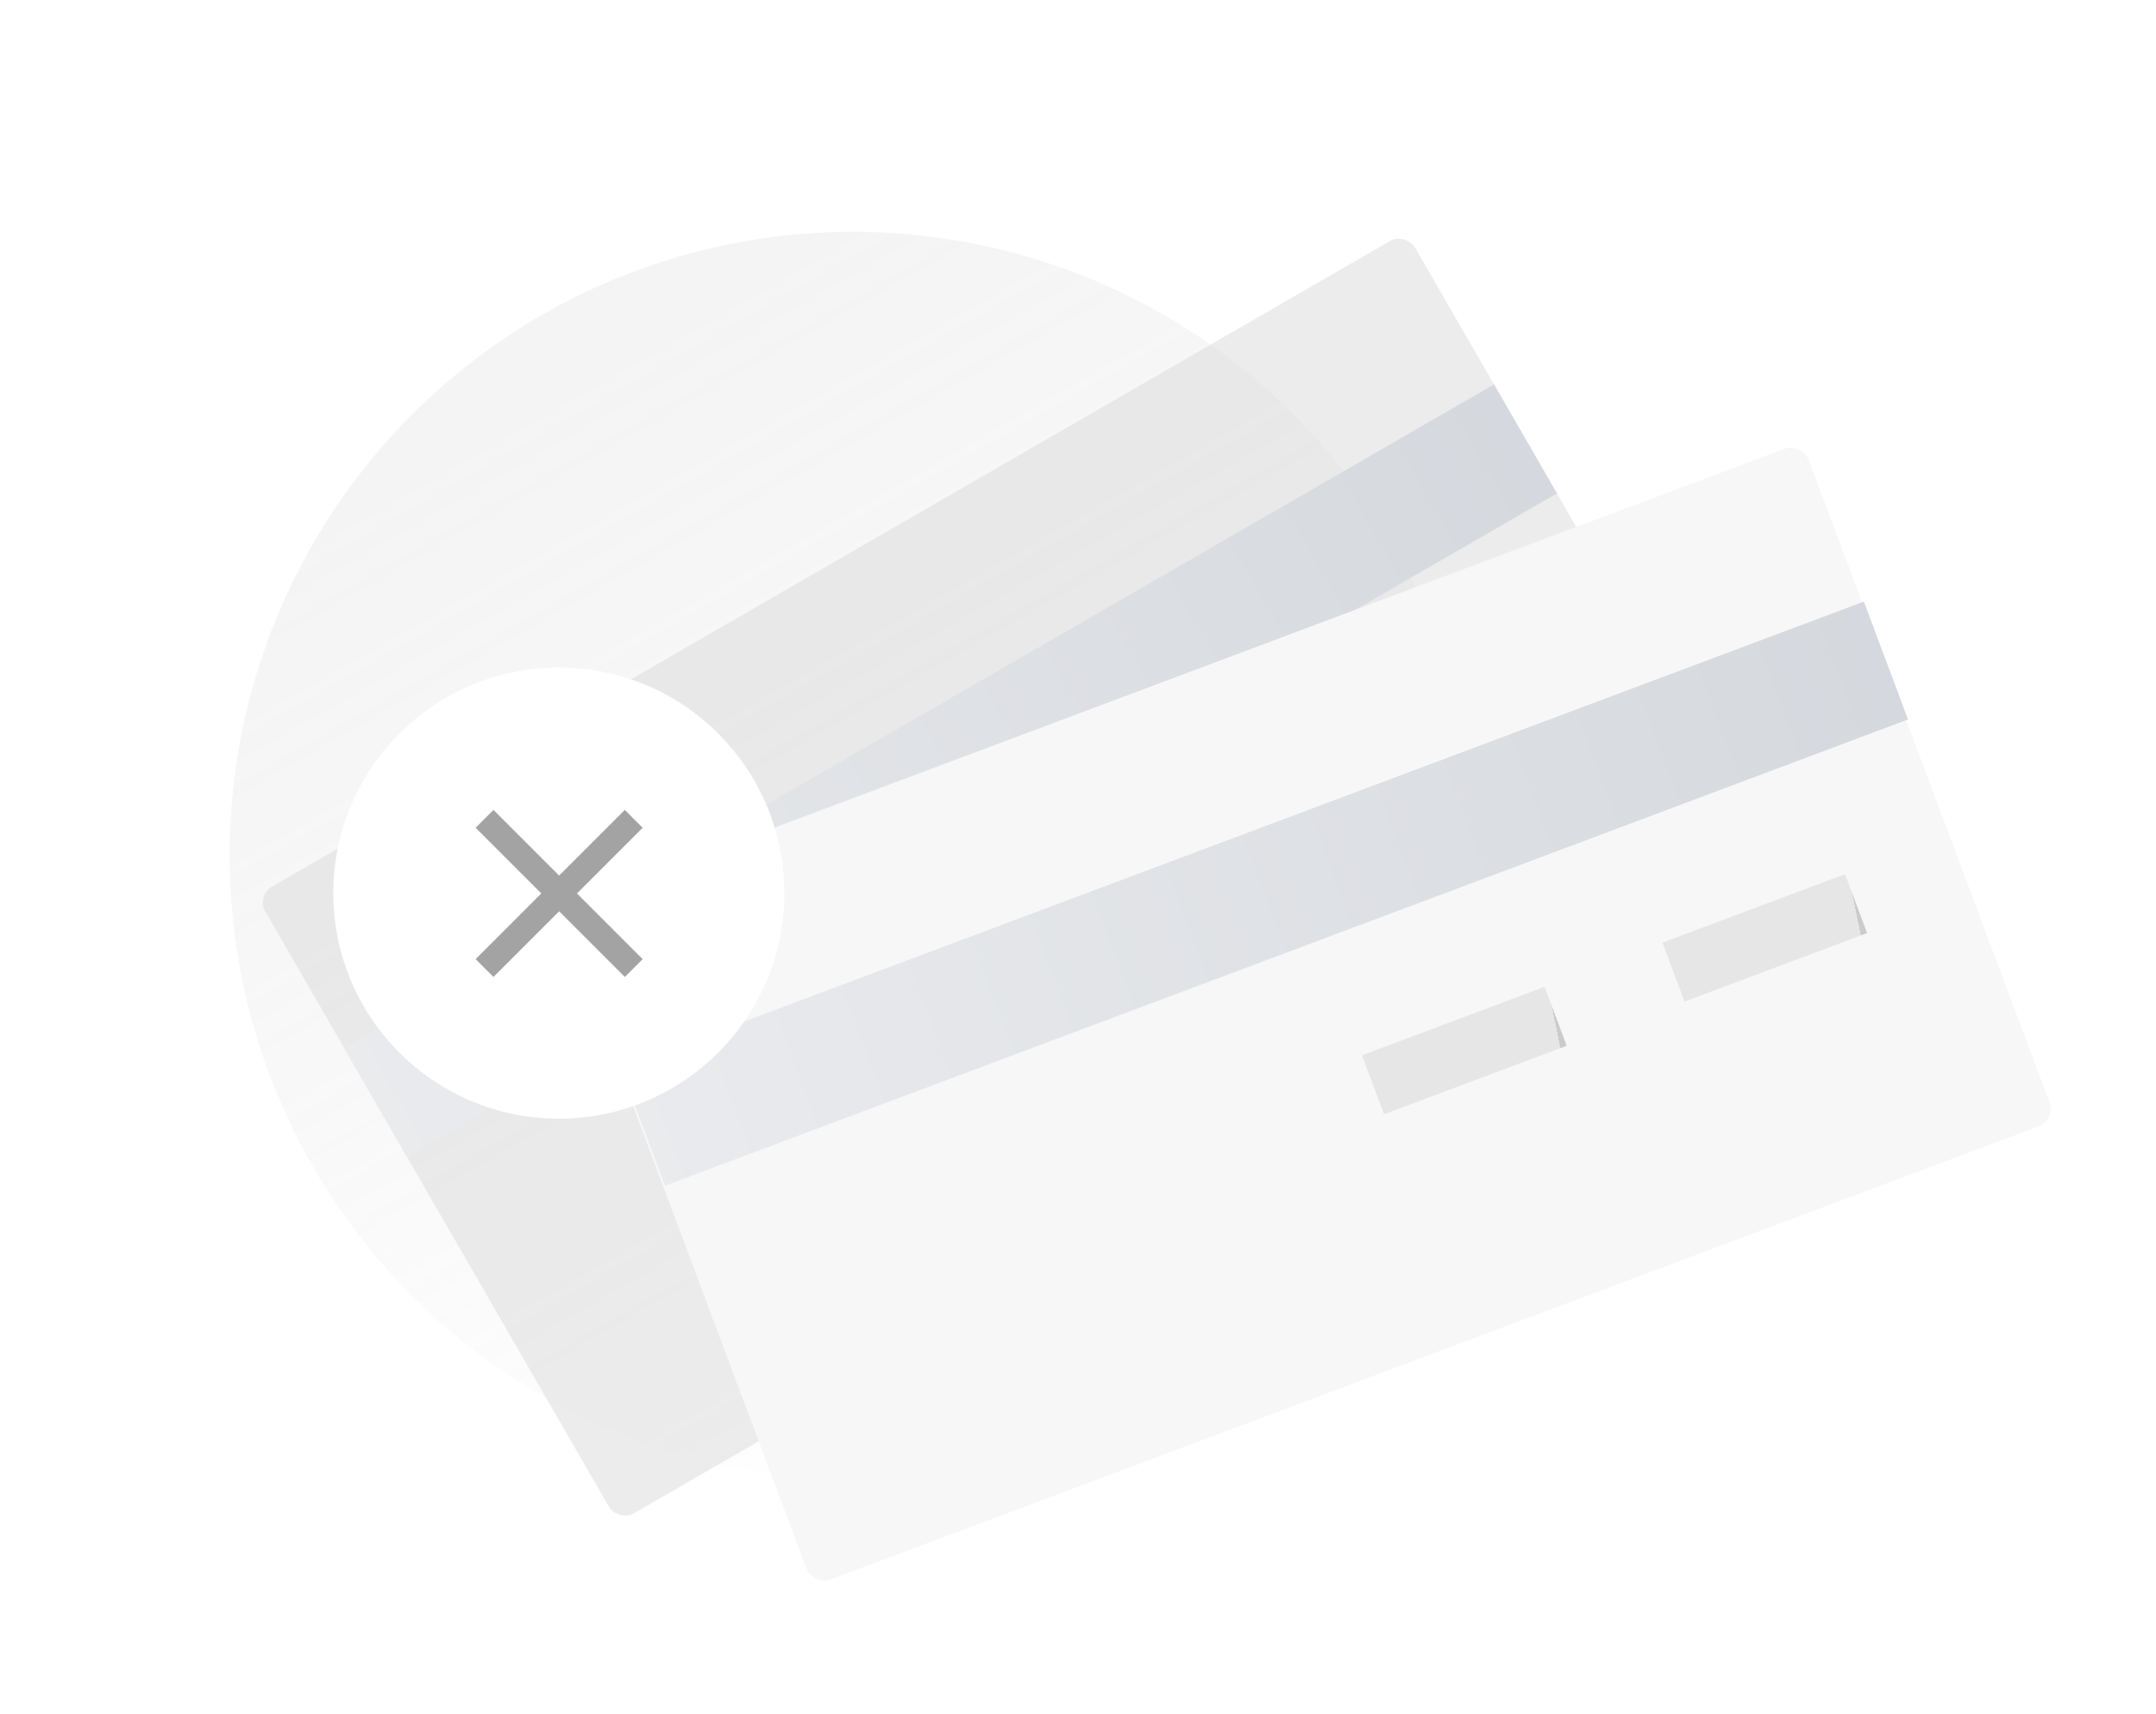 <svg width="307" height="244" viewBox="0 0 307 244" fill="none" xmlns="http://www.w3.org/2000/svg">
<circle opacity="0.15" cx="121.452" cy="121.756" r="88.756" transform="rotate(-120.373 121.452 121.756)" fill="url(#paint0_linear_2_45)"/>
<rect opacity="0.5" x="36.488" y="127.517" width="189.033" height="103.028" rx="2.593" transform="rotate(-30 36.488 127.517)" fill="#DADADA"/>
<rect x="49.029" y="149.24" width="189.033" height="17.918" transform="rotate(-30 49.029 149.24)" fill="url(#paint1_linear_2_45)"/>
<rect x="152.845" y="130.165" width="27.773" height="8.959" transform="rotate(-30 152.845 130.165)" fill="url(#paint2_linear_2_45)"/>
<rect x="192.414" y="107.32" width="27.773" height="8.959" transform="rotate(-30 192.414 107.32)" fill="url(#paint3_linear_2_45)"/>
<g filter="url(#filter0_d_2_45)">
<rect x="79.593" y="128.525" width="189.033" height="103.028" rx="2.593" transform="rotate(-20.554 79.593 128.525)" fill="#F7F7F7"/>
</g>
<rect x="88.4" y="152.013" width="189.033" height="17.918" transform="rotate(-20.554 88.4 152.013)" fill="url(#paint4_linear_2_45)"/>
<rect x="193.937" y="150.233" width="27.773" height="8.959" transform="rotate(-20.554 193.937 150.233)" fill="url(#paint5_linear_2_45)"/>
<rect x="236.716" y="134.193" width="27.773" height="8.959" transform="rotate(-20.554 236.716 134.193)" fill="url(#paint6_linear_2_45)"/>
<circle cx="79.57" cy="127.14" r="32.112" fill="white"/>
<path d="M68.998 116.569L90.239 137.811" stroke="#A3A3A3" stroke-width="3.59"/>
<path d="M90.24 116.569L68.999 137.811" stroke="#A3A3A3" stroke-width="3.59"/>
<defs>
<filter id="filter0_d_2_45" x="65.568" y="48.931" width="241.221" height="190.886" filterUnits="userSpaceOnUse" color-interpolation-filters="sRGB">
<feFlood flood-opacity="0" result="BackgroundImageFix"/>
<feColorMatrix in="SourceAlpha" type="matrix" values="0 0 0 0 0 0 0 0 0 0 0 0 0 0 0 0 0 0 127 0" result="hardAlpha"/>
<feOffset dy="0.798"/>
<feGaussianBlur stdDeviation="7.385"/>
<feComposite in2="hardAlpha" operator="out"/>
<feColorMatrix type="matrix" values="0 0 0 0 0.638 0 0 0 0 0.638 0 0 0 0 0.638 0 0 0 0.25 0"/>
<feBlend mode="normal" in2="BackgroundImageFix" result="effect1_dropShadow_2_45"/>
<feBlend mode="normal" in="SourceGraphic" in2="effect1_dropShadow_2_45" result="shape"/>
</filter>
<linearGradient id="paint0_linear_2_45" x1="41.096" y1="55.189" x2="201.341" y2="56.969" gradientUnits="userSpaceOnUse">
<stop stop-color="#A6A6A6" stop-opacity="0"/>
<stop offset="1" stop-color="#B7B7B7"/>
</linearGradient>
<linearGradient id="paint1_linear_2_45" x1="-3.9" y1="158.199" x2="290.991" y2="158.199" gradientUnits="userSpaceOnUse">
<stop stop-color="#EFF0F2"/>
<stop offset="1" stop-color="#CFD3D9"/>
</linearGradient>
<linearGradient id="paint2_linear_2_45" x1="154.177" y1="131.482" x2="180.225" y2="135.552" gradientUnits="userSpaceOnUse">
<stop offset="1" stop-color="#E6E6E6"/>
<stop offset="1" stop-color="#CBCBCB"/>
</linearGradient>
<linearGradient id="paint3_linear_2_45" x1="193.745" y1="108.637" x2="219.793" y2="112.707" gradientUnits="userSpaceOnUse">
<stop offset="1" stop-color="#E6E6E6"/>
<stop offset="1" stop-color="#CBCBCB"/>
</linearGradient>
<linearGradient id="paint4_linear_2_45" x1="35.471" y1="160.972" x2="330.362" y2="160.972" gradientUnits="userSpaceOnUse">
<stop stop-color="#EFF0F2"/>
<stop offset="1" stop-color="#CFD3D9"/>
</linearGradient>
<linearGradient id="paint5_linear_2_45" x1="195.269" y1="151.55" x2="221.317" y2="155.62" gradientUnits="userSpaceOnUse">
<stop offset="1" stop-color="#E6E6E6"/>
<stop offset="1" stop-color="#CBCBCB"/>
</linearGradient>
<linearGradient id="paint6_linear_2_45" x1="238.048" y1="135.51" x2="264.096" y2="139.58" gradientUnits="userSpaceOnUse">
<stop offset="1" stop-color="#E6E6E6"/>
<stop offset="1" stop-color="#CBCBCB"/>
</linearGradient>
</defs>
</svg>
